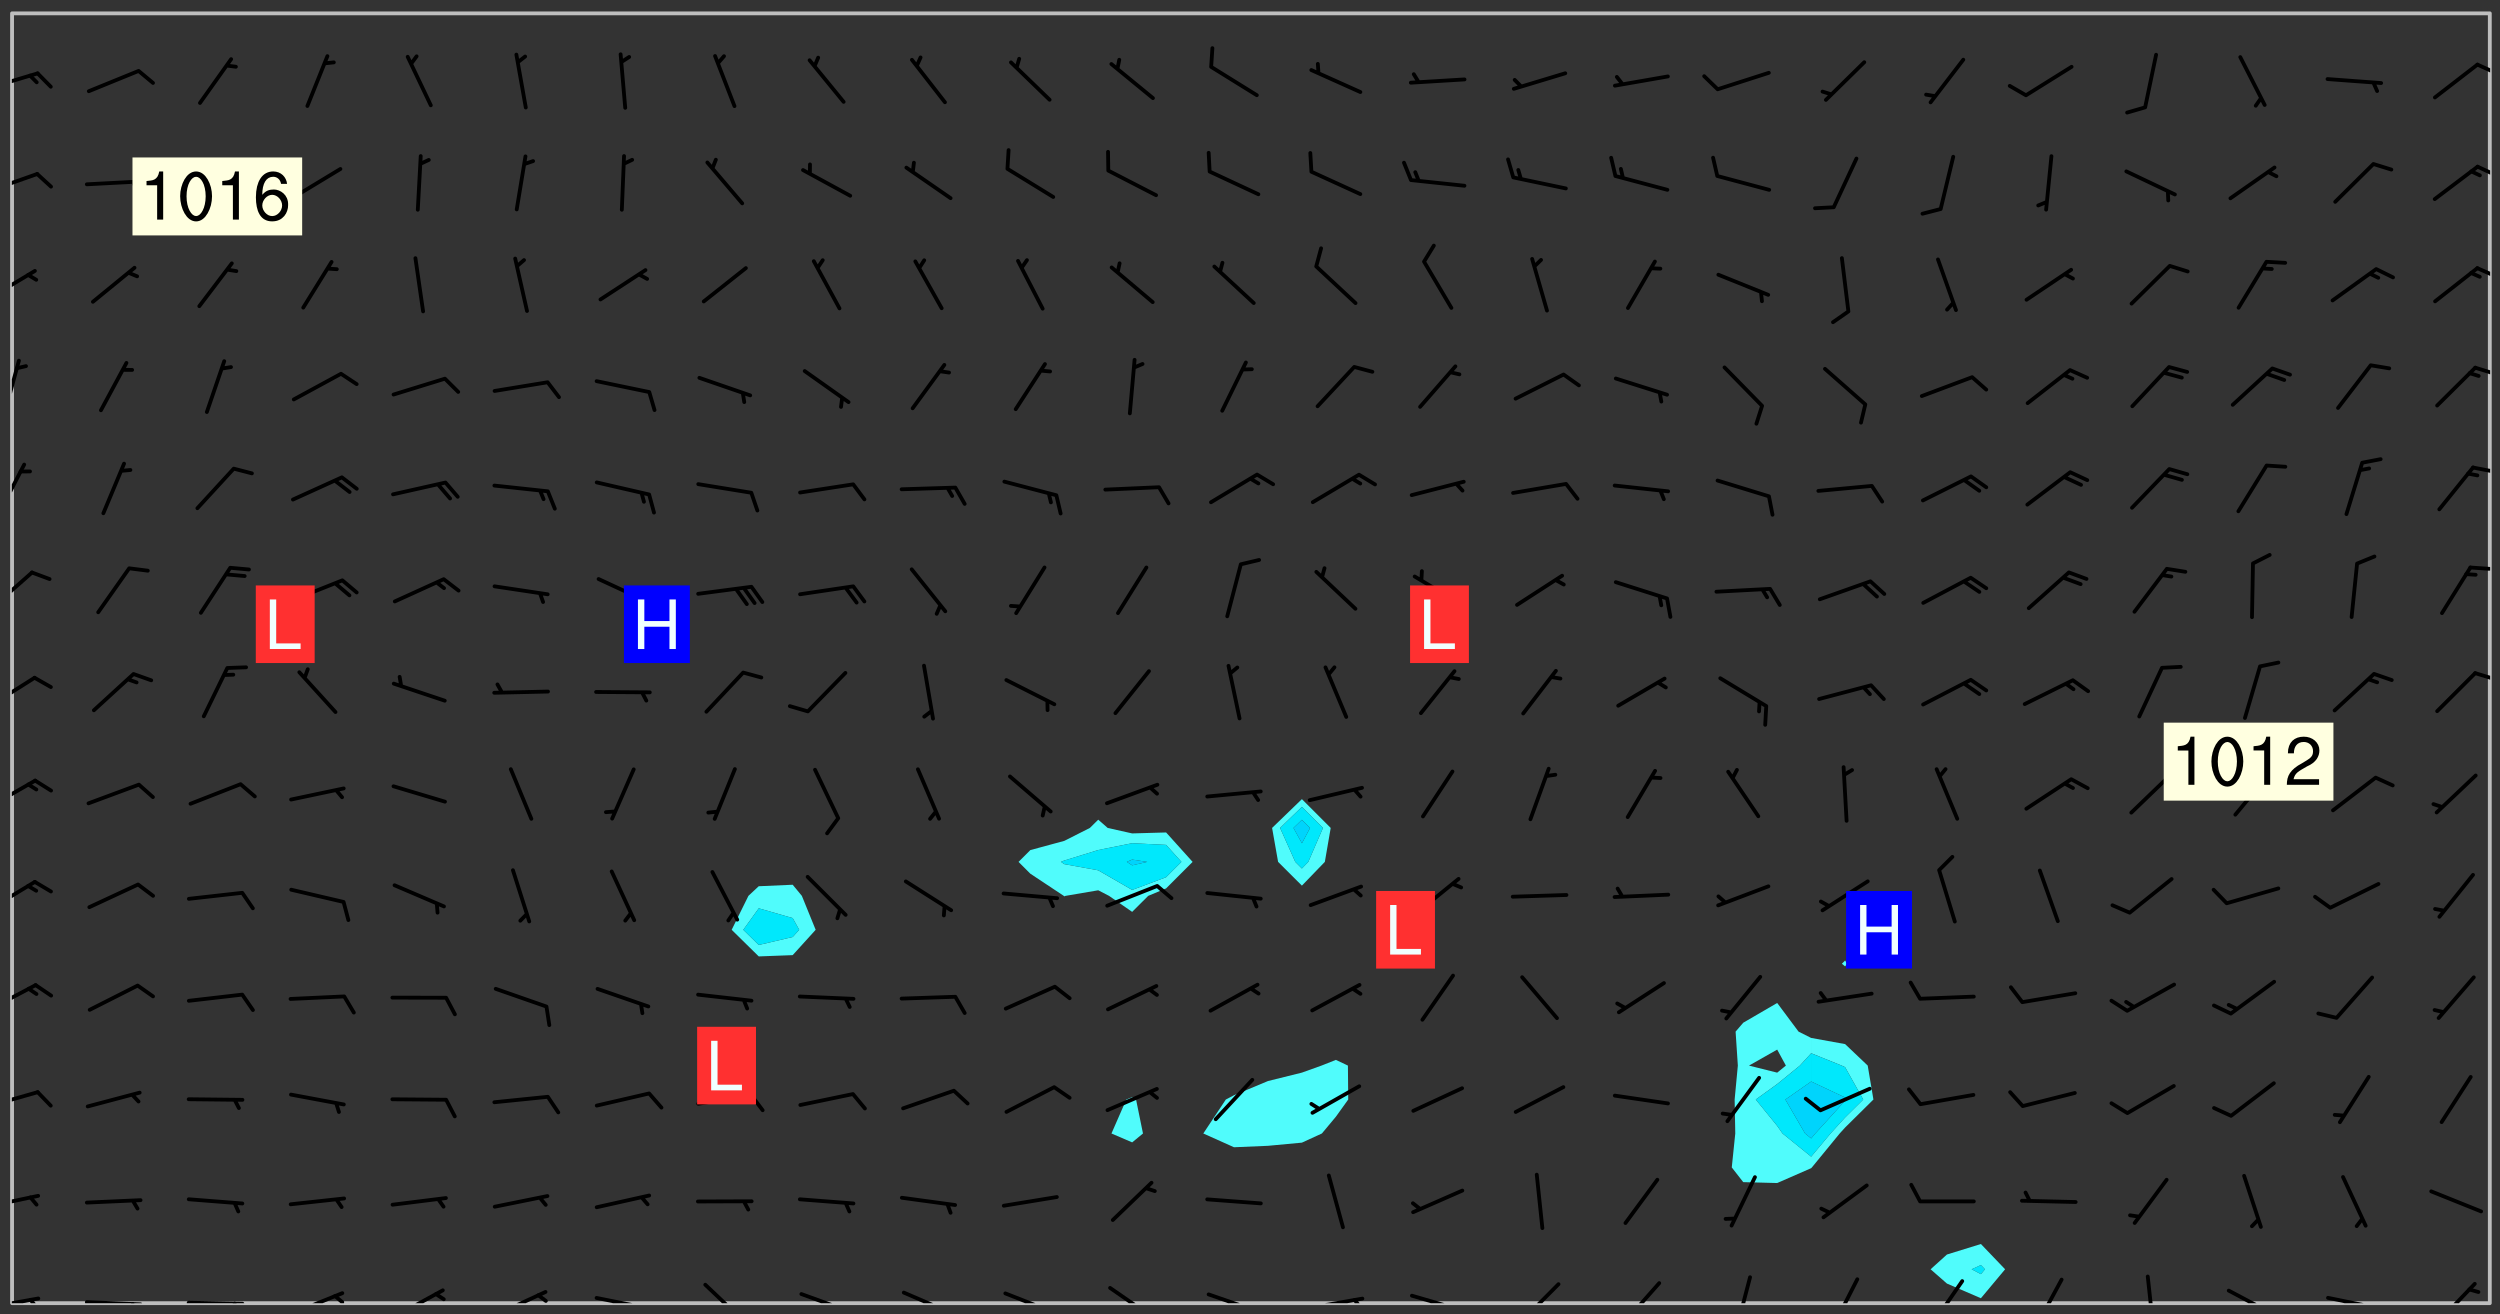 <svg xmlns="http://www.w3.org/2000/svg" role="img" xmlns:xlink="http://www.w3.org/1999/xlink" viewBox="142.45 309.95 326.84 171.84"><rect x="142.45" y="309.95" width="326.84" height="171.84" fill="#333333" stroke="none"/><defs><clipPath id="a"><path d="M144 311.672h1v168.656h-1zm0 0"/></clipPath><clipPath id="b"><path d="M144 311.672h324v168.656H144zm0 0"/></clipPath><clipPath id="c"><path d="M467 311.672h1v168.656h-1zm0 0"/></clipPath><clipPath id="d"><path d="M144 479h4v1.328h-4zm0 0"/></clipPath><clipPath id="e"><path d="M146 479h2v1.328h-2zm0 0"/></clipPath><clipPath id="f"><path d="M153 479h9v1.328h-9zm0 0"/></clipPath><clipPath id="g"><path d="M159 480h2v.328h-2zm0 0"/></clipPath><clipPath id="h"><path d="M166 480h9v.328h-9zm0 0"/></clipPath><clipPath id="i"><path d="M172 480h2v.328h-2zm0 0"/></clipPath><clipPath id="j"><path d="M180 478h8v2.328h-8zm0 0"/></clipPath><clipPath id="k"><path d="M186 479h2v1.328h-2zm0 0"/></clipPath><clipPath id="l"><path d="M193 478h8v2.328h-8zm0 0"/></clipPath><clipPath id="m"><path d="M199 478h2v2.328h-2zm0 0"/></clipPath><clipPath id="n"><path d="M207 478h8v2.328h-8zm0 0"/></clipPath><clipPath id="o"><path d="M212 479h3v1.328h-3zm0 0"/></clipPath><clipPath id="p"><path d="M220 479h8v1.328h-8zm0 0"/></clipPath><clipPath id="q"><path d="M226 480h1v.328h-1zm0 0"/></clipPath><clipPath id="r"><path d="M234 477h7v3.328h-7zm0 0"/></clipPath><clipPath id="s"><path d="M246 478h9v2.328h-9zm0 0"/></clipPath><clipPath id="t"><path d="M260 478h8v2.328h-8zm0 0"/></clipPath><clipPath id="u"><path d="M273 478h8v2.328h-8zm0 0"/></clipPath><clipPath id="v"><path d="M279 480h1v.328h-1zm0 0"/></clipPath><clipPath id="w"><path d="M287 478h7v2.328h-7zm0 0"/></clipPath><clipPath id="x"><path d="M300 478h8v2.328h-8zm0 0"/></clipPath><clipPath id="y"><path d="M305 480h2v.328h-2zm0 0"/></clipPath><clipPath id="z"><path d="M313 479h8v1.328h-8zm0 0"/></clipPath><clipPath id="A"><path d="M319 479h2v1.328h-2zm0 0"/></clipPath><clipPath id="B"><path d="M326 479h9v1.328h-9zm0 0"/></clipPath><clipPath id="C"><path d="M332 480h2v.328h-2zm0 0"/></clipPath><clipPath id="D"><path d="M341 477h6v3.328h-6zm0 0"/></clipPath><clipPath id="E"><path d="M354 477h6v3.328h-6zm0 0"/></clipPath><clipPath id="F"><path d="M369 476h3v4.328h-3zm0 0"/></clipPath><clipPath id="G"><path d="M381 476h5v4.328h-5zm0 0"/></clipPath><clipPath id="H"><path d="M394 477h6v3.328h-6zm0 0"/></clipPath><clipPath id="I"><path d="M408 476h5v4.328h-5zm0 0"/></clipPath><clipPath id="J"><path d="M422 476h3v4.328h-3zm0 0"/></clipPath><clipPath id="K"><path d="M433 478h8v2.328h-8zm0 0"/></clipPath><clipPath id="L"><path d="M446 479h8v1.328h-8zm0 0"/></clipPath><clipPath id="M"><path d="M452 480h2v.328h-2zm0 0"/></clipPath><clipPath id="N"><path d="M460 477h7v3.328h-7zm0 0"/></clipPath><clipPath id="O"><path d="M144 466h4v2h-4zm0 0"/></clipPath><clipPath id="P"><path d="M144 452h4v3h-4zm0 0"/></clipPath><clipPath id="Q"><path d="M144 438h4v5h-4zm0 0"/></clipPath><clipPath id="R"><path d="M144 424h4v6h-4zm0 0"/></clipPath><clipPath id="S"><path d="M144 411h4v5h-4zm0 0"/></clipPath><clipPath id="T"><path d="M144 398h4v5h-4zm0 0"/></clipPath><clipPath id="U"><path d="M465 397h3v2h-3zm0 0"/></clipPath><clipPath id="V"><path d="M144 384h3v6h-3zm0 0"/></clipPath><clipPath id="W"><path d="M465 383h3v2h-3zm0 0"/></clipPath><clipPath id="X"><path d="M144 370h2v8h-2zm0 0"/></clipPath><clipPath id="Y"><path d="M465 370h3v2h-3zm0 0"/></clipPath><clipPath id="Z"><path d="M144 356h2v9h-2zm0 0"/></clipPath><clipPath id="aa"><path d="M465 357h3v2h-3zm0 0"/></clipPath><clipPath id="ab"><path d="M144 345h4v5h-4zm0 0"/></clipPath><clipPath id="ac"><path d="M466 344h2v3h-2zm0 0"/></clipPath><clipPath id="ad"><path d="M144 332h4v4h-4zm0 0"/></clipPath><clipPath id="ae"><path d="M466 331h2v3h-2zm0 0"/></clipPath><clipPath id="af"><path d="M144 319h4v3h-4zm0 0"/></clipPath><clipPath id="ag"><path d="M466 318h2v2h-2zm0 0"/></clipPath><g id="ah" clip-path="url(#clip1)"><path fill="#fff" fill-opacity="0" fill-rule="evenodd" d="M0 0h1000v1000H0zm0 0"/><path fill="#d3d3d3" fill-opacity="0" fill-rule="evenodd" d="M162.152 355.867l-.234.293.059.234.117.172.176.234.293.348.113.059.117-.172.059-.234.176-.176.465-.176h.699l.234.293.289.816.059.176.176.23.352.234.699.699.172.176.234.348.234.41.289.582.41.465.23.234.234.176.117.23.176.293.172 1.164v.234l.059.289.059.117.117.117.348.41.117.172.176.176.176.234.117.172.172.352.059.234.234.406.234-.059-.176.176-.059.93h-.582l-.234-.113-.348.113-.117.117-.059.293-.059.176-.117.172-.465.293-.059.234-.059.113v.645l.059.172v.41l.059.059v.406l.059.406.117.176.059.059.23.641-.059.293v.699l-.059.582v.234l-.059.23-.055.352v1.922l.055.117h.426l-.367.117-.023.352.891 1.168 1.742.539 1.34.359v.539l.09.809.535.715 1.52.27.891-.086.09 1.164.535.18 1.16-.18 2.055-.984 1.16-.363 1.879-.176 1.695-.18-.18.719-1.516.086-1.25.09-.805.27-1.074.809.27.719.535.898-.18.625-.266.809.266 1.078.625.898.805.18 1.25-.18-.266.723.098.504.055.293v.172l.059.293v.406l.176.117.352.117h.406l.293-.176.113-.117.059-.117.117-.23.059-.176.352-.465.23-.176.176-.059.176.059.059.176.117.988.055.469.059.172.117.234.176.059.816.059h.289l.117.234.059.406.059.352v1.105l.117.293.117.348.289.699.176.352.582.754.352.176.172.059.469.234.641.465.348.234.293.176.293.055.23.062.816.348.293.176.113.172.352.352.117.176.523.641v.289l.059.352v.348l.059.352.059.289.117.059.172.059h.176l.582.234.176.117.176.289.176.234.113.234.293.23.117.117v.41l.059.055.289.234.234.117.059.117.117.172.059.117.23.234.059.176.234.059.117.059-.117.113-.059.117v.117l-.117.293-.117.289v.582l.176.117.117.059.059.117.117.117.113.059.176.348.059.352.059.406v.176l-.059.176-.117.699v.172l.117.176.293.293h.406l.176.117.117.172.117.293v.234h-.527l-.23-.234h-.234l-.176.059-.059.699.059.348.117.176.176.41.117.23.289.469.176.055h.523l.234.059.758.641.059.293v.234l.059.059.23.348v.352l-.117.172v.293l.293.289.293.176.172.059.293.176.293.117.582.406.289.234.293.176.219.16.016.012.23.176.641.523.176.234.117.176.176.176.113.172v.641l.117.176.469.117.582.117.234.059.23.113.293.117.113.059.586.352.289.172.176.062.176.055.176.059.699.352.289.176.234.055.289.176.234.117.641.406.293.117.172.059.234.059.41.059.23.059.234.117.059.172-.41.176.469.059.059.293.113.234.176.055.234.059.176.059.406.117.641.234.117.172.059.234v.176l-.059.117-.059.406.234.234.117.059.348.117.641.23.176.117.289.117.176.176.234.465.582 1.105.176.176.348.176.176.117.352.117 1.047.523.234.059.465.113.293.059.465.176.758.582.234.234.348.465.176.176.289.234.816.699.293.176.289.289.293.176.293.289.695.641.176.176.293.234.289.234.469.289.641.582.348.234.234.293.348.348.352.465.934.992.348.406.117.176.234.059.113.117.645.176.23.113.234.059.293.176.23.117.934.699.406.406.234.176.406.176.234.117.816.348.348.234.234.117.293.289.23.117.758.352.352.172.23.059.293.117.234.059.871.176h.816l.469.23.172.059.875.699.465.117.293.059.176.059.23.059.469.059.348.059.352.059.406.059h.293l.172.059v.23l.176.176h.293l.348.059.352.059.699.117h.641l.465-.234.293-.176.172-.117.41-.172.289-.176.934-.465.469-.293.523-.293.465-.172.465-.176 1.051-.465.289-.117.41-.117.289-.117.527-.176 1.516-.699.582-.348.289-.059.293-.059.348-.117.875-.23.352-.117h.113l.234-.059.875-.234.234-.059h.812l.352-.059.816-.117.172-.059.352-.055.293-.059.23-.059.816-.176.176-.059h.348l.234-.059.465-.117.758-.172.234-.059h.348l.41-.117.289-.059 1.285-.059h.289l.41-.059.23-.059h.176l.875-.117h.406l.41-.117h.348l.352-.113.871-.059h1.75l1.047.289.41.117.289.117.352.117.289.117 1.051.172.289.059h.293l.293.059.172.059.41.059.172.059.117.059h.117l.117.059.352.059h.113l.41.066 1.922.395 1.926.395 1.52.449 1.695.719 2.145.805 1.605-.719 1.43-.805 1.16-1.078 1.25-.449 3.035-.719 1.875-.359 2.145-1.348 2.234-1.254 2.5-1.258 1.695-.449 1.785-.18 1.16-.27.625.539 1.34-.27.715-.988.984-1.344.445-.18.805-.359 1.875-.539 1.785-.449 1.25-.27 1.16-.09 1.699-.09 1.961-.27 1.25-.09h.539l.625-.09h.891l2.145-.18 2.41-.18 2.59-.09 1.695.18 1.609.09 1.43.359 1.16.719 1.875.988 1.16 1.527.266.715.629.09.355.898.535.539.535 1.527 1.074.359h.535l-.805.535.09 1.707.715 2.695.891.805.895.988.715 1.258 1.785.539 1.52-.18.355 1.344 1.609-.805.98-.539.27.27.316-.215.219-.145.801.449.449-.359h.355l.535-.27.539-.719.535-.27.625-.988 1.16.449.84.371 1.395.617 1.695-.18h1.605l1.785.09.18-1.707.535-1.344.805.27.492.848.402.406-.09.539v.359l.715.449.711-.27h1.43l.359.988.445 1.258.715 1.344 1.25.629 1.695.629.715-.18.18-.539.98-.09.449.359.086 1.258-.266.629-.535.18v.539l.715.984.266.539.984.988.801 1.078-.266.359-.09.898-.625 2.332-.355 2.066-.09 1.793-.18.719-.09.539v1.438l-.98 1.883-.359 1.707-.535.898-.805 1.168-.266.539 2.055 1.254.086.359-.355.539-.09-.18v.809l.09 1.438-.445.715-1.074.094-.266.715.535.898.805.719 1.16.809 1.34.27.445.359-.355.449-1.789-.09-1.25-.449-.715-.719-.625-.09-.176 3.59-.188 1.309h89.359V311.703h-55.27v49.082l.762.125 3.289.543 2.023 2.836v2.754l2.352.332 2.348.332h4.051l-1.379 4.16-2.023.707-2.023.703-.543.344-2.594 1.617-.188.117-2.023-2.078-.73-2.742-2.672-2.078-1.375-3.5-.066-.082-1.957-2.672 2.75-1.418v-49.082H294.422v91.414l.117.031.133.012.074.074.105.047.09.059.086.059.09.059.297.297.059.09.031.117.027.117.016.137-.031.117-.059.09-.059.086-.043.105-.047.102-.027.121v.145l.176.27.148.148.074.086.074.074.043.105.062.09.059.086.043.105.059.09.047.102.043.105.059.086.117.18.074.074.062.086.059.09.043.105.059.09.059.086.062.09.059.09.043.102.117.18.074.074.059.086.074.074.09.059.105.047h.148l.133-.016.133.016.102-.047.074-.074.047-.102-.016-.133v-.148l-.047-.105-.027-.117-.047-.102-.027-.121-.043-.102-.062-.09-.043-.102-.043-.105-.031-.117-.016-.133-.012-.137.086-.059.059-.086.121-.031.043.105.016.133v.117l.059.102.059.09.09.059.148.148.059.09.043.105-.012.102.086.059.105.047.086.059.09.059.074.074-.117.027-.105.047-.086.059-.074.074-.059.09-.062.086-.027.121-.047.102-.043.105-.031.117-.012.133-.016.133v.148l.027.117.047.105.043.102.059.09.074.074.09.059.074.074.09.059.059.09.043.105.047.102.117.031.133.016h.148l.117-.031.105.043.043.105.047.102.027.121L299.5 410l.027.117.031.121.027.117.105.043.102.047.133-.016.148.148.062.086.074.074.07.074.09.062.105.043.102.043.117.031.137.016.117-.031.074-.074.027-.117-.012-.133-.031-.121-.027-.117.043-.105h.117l.09.062.117.027h.148l.133.016h.148l.133.016.133-.016h.148l.133-.016.133-.012.137.012.117-.027.133-.016.191-.059-.059.176-.016.133-.027.121-.016.133-.059.086-.133.016-.105.047-.105.043-.117.031-.117.027-.266.031h-.148l-.133.016-.074.074.059.086.148.148.117.18.074.07.09.062.09.059.086.059.09.059.102.043.105.062.105.043.086.059.105.047.102.043.18.117.059.09-.043.102-.047.105.016.133.223.223.059.09.043.102.031.121.043.102.016.133.031.117.012.137.031.117.148.148.102.043.105.043.117.031.133.016.137.016h.117l.117-.031.09-.059.043-.105.047-.102.043-.105.031-.117.012-.133v-.148l-.012-.133-.016-.133-.031-.117-.043-.105-.047-.105-.043-.102-.043-.105-.016-.133.016-.133.027-.117.031-.117.027-.121.047-.102.09-.059.086-.062.074-.074.09-.059.223-.223.059-.086.074-.074.117-.18.059-.086v-.148l-.074-.074-.102-.047-.105-.043-.102-.043-.059-.09-.047-.105-.027-.117.09-.059.117-.031.102-.043.18-.117.148-.148.012-.133-.012-.105-.09-.059-.133.016h-.148l-.133.016-.133-.016-.121-.031-.086-.059-.074-.074-.059-.09-.062-.086-.117-.18-.059-.086.031-.121.086-.059.121-.031.059-.086v-.121l-.031-.117-.059-.09-.059-.086-.047-.105-.027-.117-.016-.133.059-.09.074-.074.09-.059.117-.18.074-.074.059-.086.148-.148.121-.031.133-.016.133.016.074.074.043.105.016.133-.031.117-.117.031-.133.012-.148.148-.043.105-.047.102-.027.121-.031.117v.148l.031.117.043.105.059.09.074.07.074.074.117.031.121.027.117-.027.133-.016h.117l.09.059.074.074.047.105.059.086.102.047.133.016.105.043.086.059-.012.105-.074.074-.18.117-.059.09-.09.059-.07.074-.074.074-.062.09-.027.117-.016.133.016.133-.016.133v.148l.016.133.027.117.031.121.074.074.09.059.086.059.09.059.117.031v.086l-.102.047-.09.059-.266.031-.117.027h-.148l-.105.043-.102.047-.059.09-.062.234-.012.133-.031.121-.016.133v.293l-.012.133.012.137.016.133.133.016.133.012.121.031.086.059.074.074.047.105.043.102.016.133v.445l-.016.133v.445l.031.266.027.117.016.133.031.117.086.211.031.266v.148l-.031.117-.027.117-.031.121-.027.117-.031.117-.031.121-.012.133-.016.133.09.059.117-.031.102.016.047.105-.031.266v.441l-.043.105-.047.105-.043.102-.043.105-.059.086-.031.121-.043.117-.031.117-.016.133.016.133.059.09.105.047.086.059.059.086-.012.137-.031.117-.043.102v.445l-.016.133v.148l-.031.117-.043.105-.027.117-.047.105-.043.102-.031.121-.027.117-.031.133-.031.117-.027.117-.043.105-.031.117-.031.121-.012.133-.016.133v.297l.027.117v.148l.047.398.027.117.059.09.121.031h.148l.133-.016.059.09v.117l-.059.09-.09.059-.102.043-.105.047-.09.059-.086.059-.137.016-.117-.031-.133-.016-.102.047-.062.086-.012.137-.016.133-.031.117-.027.117-.016.133-.031.121v.297l.016.133.031.117v.148l.012.133v.148l-.027.117-.047.102-.027.121-.031.117-.059.09-.074.074-.102.043-.105.047-.117.027-.121.031-.102-.047.059-.086.105-.047.027-.117.031-.117.027-.121.031-.117v-.148l.016-.133-.031-.117-.043-.105-.105.016-.074.074-.102.043-.09.062-.074.074-.043.102-.016.133-.031.117L304.25 426l-.031.117-.027.117-.031.121-.027.117-.031.117-.043.105-.09.059h-.09l-.117-.031-.031-.086.016-.137-.031-.117v-.148l-.012-.133v-.148l-.062-.234-.027-.121-.043-.102-.047-.105-.059-.086-.059-.09-.043-.105-.062-.086-.148-.148-.07-.074-.105-.047-.105-.043-.102-.043-.297-.297-.09-.074-.086-.059-.105-.043-.09-.062-.086-.059-.105-.043-.09-.059-.086-.062-.074-.07-.105-.047-.086-.059-.105-.043-.09-.062-.102-.043-.105-.043-.086-.059-.105-.047-.105-.043-.102-.047-.09-.059-.102-.043-.105-.043-.09-.062-.117-.027-.133-.016-.133.016H299.75l-.133.016-.117-.031-.09-.059-.074-.074-.09-.059-.102-.047h-.148l-.121-.027-.102-.043-.074-.074-.117-.18-.09-.059-.102-.043-.09-.062-.105-.043-.09-.059-.086-.059-.105-.047-.059-.086-.059-.09-.043-.105-.047-.102-.074-.074-.086-.059-.074-.074-.09-.059-.223-.223-.043-.105-.031-.266.105-.043h.145l.105.043.074.074.09.059.086.059.105.047.09.059.148.148.07.074.148.148.062.086.074.074.086.059.074.074.09.062.09.059.086.059.27.176.102.047.105.043.102.043.047-.074.059-.086.074-.074.07-.074.105.043.074.074.059.09.043.102.047.105.043.105.121.027.117-.027.074-.09.043-.105.059-.09.074-.074.105-.043.117-.027.133.012.09.059.148.148.059.09.043.105.047.102.043.105.043.102.105.047.105.043.133.016.086-.059.059-.09.074-.074.105-.043.117.027.105.047.102.043.105.043.102.047.18.117v.117l-.016.133.016.133.016.137.059.086.102.047.121.027.117.031h.148l.117-.031.059-.09.18-.117.059-.09.074-.074.059-.086.117-.18.18-.117.117.031.09.059.043.074-.016.133v.117l.09.059h.148l.133-.016.133-.012.266-.031.105-.043.117-.031.121-.027.074-.074.07-.074.062-.09-.016-.105-.047-.102-.102-.043-.105-.016-.117.027-.266.031h-.148l-.074-.074-.09-.059-.117-.031-.117-.027-.133-.016h-.148l-.133.016h-.297l-.105-.047-.148-.148-.043-.102-.059-.09.223-.223.086-.059.105-.043.117-.031.133-.016.133.016.137.016.102.043.133-.012.09-.062.102-.043.062-.09-.047-.102-.09-.059-.117-.031-.102-.043-.059-.09-.062-.09v-.117l.016-.133.105-.047.074-.07v-.121l-.09-.059-.031-.117.09-.059.074-.074.043-.105.059-.09.047-.102.016-.133v-.148l-.047-.105-.043-.102-.09-.059-.133-.016-.102-.043-.137-.016-.117-.031h-.445l-.133-.016-.133-.012-.133-.016-.117-.031h-.148l-.133-.016-.133-.012-.266-.031-.121-.043-.086-.059-.074-.074v-.148l.012-.133.105-.047.102-.043.133-.016h.152l.133-.016h.293l.121.031.102.043.09.059.234.062.121-.047.09-.059.102-.043.133-.016.105.043.102.047.133.012.121-.027h.145l.121-.031.117-.027.105-.047.074-.074.086-.059.148-.148.059-.086.047-.105.027-.117.016-.105-.102-.043-.09-.059-.117-.031-.105-.043-.09-.062-.074-.086-.074-.074-.102-.043-.105-.047-.102-.043-.059-.09-.047-.102-.086-.211-.062-.086-.059-.09-.074-.074-.086-.059h-.27l-.117.031-.09.059-.102.043-.133.016-.105-.016-.027-.117-.062-.09-.117-.031-.102-.043-.148-.148-.031-.117-.016-.105.074-.074.18-.117.117-.027.117-.031.137.016.102.043.105.043.102.047.105.043.117.031.133.016.117.027.133.016.105-.016.09-.059-.074-.074-.105-.043-.074-.074-.074-.09-.148-.148-.086-.059-.09-.059-.074-.074-.09-.059-.102-.047-.121-.027-.102-.047-.105-.043-.117-.031-.102-.043-.121-.031h-.148l-.117.031-.105.043-.086.062-.18.117-.086.059-.09.059-.105.047-.086.059-.105.043-.102.043-.105.047-.074.074-.059.09-.059.086-.047.105-.059.086-.074.074-.133-.012-.117-.031h-.117l-.074.074-.09.059-.074.074-.09.059-.086.059-.105.047-.102.043-.137.016-.102-.043-.148-.148-.105-.047h-.086l-.105.047-.102.043-.121.031-.117-.031-.074-.074v-.117l.031-.121.074-.07.059-.09.074-.074.117-.031.105-.043h.293l.133-.016.137-.016.102-.043.09-.059.102-.047.09-.059.133-.012.09.059.133.012.09-.059.086-.059.105-.043.09-.059.086-.062.09-.059.148-.148.059-.086.059-.09.105-.043.133-.016.117.027.121.031.059-.059.059-.09.031-.266.027-.117.105.012.133.016.102-.043.09-.059.059-.09.074-.074.059-.09.047-.102.012-.133-.012-.133-.047-.105-.148-.148-.059-.09-.059-.086-.043-.105v-.445l.016-.133v-.148l.012-.133-.059-.059-.09.059-.102-.043-.18-.117-.086-.059-.062-.09-.059-.09-.074-.074-.086-.059-.121.031-.102.012-.105.047-.086.059-.105.043-.148.148-.09.059-.086.059-.09.062-.105.043-.133.016v-.121l.105-.043.117-.031.074-.07.043-.105v-.148l-.027-.117-.148-.148-.133-.016h-.148l-.117.031-.105.043-.102.043-.09.062-.117.027-.074-.074.012-.133-.043-.102-.043-.105-.09-.059-.117.027-.121.031-.117.031-.102.043-.121.031-.102.043-.105.043-.09.059-.102.016v-.117l.016-.133-.059-.09-.074.043-.148.148-.059.09-.074.074-.047.105-.043.102-.074.074-.059.09-.074.074-.059.086-.074.074-.09.062-.074.07-.074.074-.102.016-.133.016-.105-.043v-.121l.148-.148.043-.102.059-.09.047-.102.043-.105.059-.09.031-.117.043-.102.031-.121.027-.117.047-.105.043-.102.043-.105.074-.07.09-.062.09-.059.102-.043h.297l.266-.031.105-.043-.074-.074-.117-.031-.105-.043-.09-.059-.102-.047-.09-.059-.102-.043-.105-.043-.09-.062-.086-.059-.105-.043-.102-.043-.121-.031-.117-.031-.102-.043L297.5 410.25l-.102-.043-.09-.059-.043-.105-.016-.133.102-.043.133-.016.137.016.133-.016.102-.043.059-.09.016-.105-.09-.059-.074-.074-.102-.043-.09-.059-.148-.148-.043-.105-.016-.133v-.293l-.059-.09-.09-.059-.074-.074-.043-.105-.031-.117-.059-.09-.074-.074-.117-.027-.074-.074-.09-.059-.09-.062-.086-.059-.074-.074-.059-.086-.047-.105-.086-.059-.148-.148-.195-.059-.133.016-.102.043-.074.074-.047.102-.043.105-.059.09-.059.086-.297.297-.09.059h-.086l-.062-.086-.043-.105.031-.117.059-.09.027-.117-.012-.133-.09-.062-.105.047-.117.027-.117.031-.27.176-.102.047-.117.027-.105.047-.09.059-.102.043-.059-.086-.047-.105.016-.133.047-.105.07-.074.074-.07.059-.09v-.148l-.043-.105h-.238l-.102.047-.031.117-.027.117-.031.121-.074.043-.133.016-.074-.047-.043-.102-.043-.105-.047-.102-.043-.105-.121.031-.102.043-.133.016-.117.031-.105.043-.09.059-.102.047-.121.027-.133.016-.102-.043-.059-.09-.047-.105-.043-.102-.043-.105v-.117l.059-.09.086-.059.18-.117.102-.047.105-.043.105-.059.102-.043.09-.062.102-.043.105-.059.102-.047.09-.059.105-.043.102-.043.09-.062.102-.043.137-.016.117.031.102.043.121.031.102.043.105.047.102.043.105.043.102.047.105.043.102.043.105.047.086.059.105.043.117.031.105.043.102.047.09.059.105.043.102.043.105.047.117.027.102.047.121.027h.148l.086-.059.016-.102.059-.09-.027-.117-.074-.074-.117-.18-.074-.074-.09-.074-.18-.117-.086-.059-.105-.043-.102-.047-.27-.176-.059-.09-.074-.074-.059-.09-.043-.102-.031-.117-.016-.137v-.562l-.012-.133-.016-.133-.031-.117-.016-.133-.012-.133-.031-.121-.223-.223-.059-.086-.016-.105.031-.117.133-.016v-91.414H172.992v1.453l-.059.234-.352 1.051-.172.523-.117.348-.176.41-.117.172-.234.293-.23.059h-.352l-.117.059-.23.406v.293l.117.176.23.23.117.234.641.758.293.465.176.234.23.352.234.348.641.816.176.465.172.41.117.695.176.469.117 1.398.059.465v.875l.117 1.047v4.781l-.059.465-.352 1.281-.176.523-.113.41-.352.93L172.934 336l-.234.582-.117.176-.172.348-.176.406-.352.816-.059.293-.113.293-.117.289-.059.176-.117.875-.059.406-.059.117-.059.176-.059.172-.23.527-.117.172v.234l-.117.234-.059.172-.176.586v.289l-.059.176v.293l-.059.113-.059.527v.172l-.055.234v2.621l-.176.816-.117.176-.176.234-.117.172-.113.234-.586.934-.23.289-.293.465-.176.234-.289.352-.352.699-.113.23-.176.41-.176.23-.406.527-.816.699-.293.172-.289.234-.176.117-.176.176-.523.406-.527.176-.172.176-.234.055-.641.176h-.758m12.211 31.023l-1.074.449.359.895 1.25-.715.445-.539-.98-.09"/><path fill="#d3d3d3" fill-opacity="0" fill-rule="evenodd" d="M201.508 416.598h-.895l.449.629.98.359.805-.09.445-.988-.176.09-.715-.355-.895.355m154.621 59.07l-.059-.523v-.293l.113-.293.059-.23.469-.469h.113l.117-.113.117-.059h.176l.234-.059h.348l.234.059.117.059.23.172.059.176.117.582v.293l-.117.176-.172.289-.176.176-.527.523-.23.234-.117.059h-.176l-.117-.059-.406-.293-.176-.117-.117-.059-.059-.113-.055-.117m6.641-10.957l-.059-.172v-1.109l.059-.172.176-.059.172-.059h.176l.234-.059.117.059.059.699-.059.172-.117.176-.117.059-.234.523-.113.059h-.234l-.059-.117m9.613-14.391l-.117-.176v-.699l.293-.875.117-.172.176-.352.113-.23.117-.293.352-.758.117-.23.172-.234h.176l.117-.059h.641l.117.059.234.234.172.113.352.293.117.117.113.176v.113l.117.059.117.117v.699l-.059.176v.23l-.059.176-.348 1.051-.117.23-.117.234-.117.059-.23.234-.641.289h-.875l-.41-.117-.641-.465"/><path fill="none" stroke="#bebebe" stroke-linecap="round" stroke-linejoin="round" stroke-miterlimit="10" stroke-width=".5" d="M467.957 311.695H144.027v168.625h323.93v-168.625"/><g clip-path="url(#a)"><path fill="#fff" fill-opacity="0" fill-rule="evenodd" d="M144 475.891v4.438h.004H144V311.672h.004H144v164.219"/></g><g clip-path="url(#b)"><path fill="#fff" fill-opacity="0" fill-rule="evenodd" d="M144.004 480.328V311.672h102.078v113.945l-4.438.195-1.348 1.258-2.191 4.438 3.539 3.48 4.438-.168 3.004-3.312-1.805-4.438-1.199-1.453V311.672h39.945v105.438l-1.094 1.082-3.344 1.691-4.438 1.203-1.543 1.543 1.543 1.543 4.371 2.898.066.066.156-.066 4.281-.73 1.414.73 3.023 2.094v24.227l-.766.309-1.941 4.438 2.707 1.164 1.414-1.164-.906-4.438-.508-.309v-24.227l2.098-2.094 2.34-.977 3.465-3.465-3.465-3.848-4.438.125-3.199-.715-1.238-1.082v-105.438h26.629v102.754l-3.898 3.766.785 4.438 3.113 3.105 3-3.105.766-4.438-3.766-3.766v-102.754h4.441v136.844l-1.883.746-2.559.918-4.438 1.102-4.438 1.852-1.07.566-2.945 4.438 4.016 1.801 4.438-.188 4.438-.414 2.613-1.199 1.828-2.191 1.613-2.246-.039-4.438-1.574-.746V311.672h57.695v129.402l-4.438 2.582-1 1.164.293 4.441-.418 4.438.082 4.438-.457 4.438 1.5 1.926 4.438.117 4.441-1.941.098-.102 3.637-4.438.703-.773 3.703-3.664-.746-4.438-2.957-2.809-4.438-.805-1.648-.828-2.793-3.746V311.672h8.879v123.852l-.422.422.422.348.254-.348-.254-.422V311.672h17.754v160.914l-4.441 1.375-2.137 1.93 2.137 1.867 4.441 1.918 3.164-3.785-3.164-3.305V311.672h66.57v168.656H144.004"/></g><path fill="#50fcfc" fill-rule="evenodd" d="M241.645 434.988l-3.539-3.48 2.191-4.438 1.348-1.258v2.887l-2.02 2.809 2.02 1.984 4.438-1.043.852-.941-.852-1.531-4.438-1.277v-2.887l4.438-.195 1.199 1.453 1.805 4.438-3.004 3.312-4.438.168"/><path fill="#00e8fc" fill-rule="evenodd" d="M241.645 433.492l-2.02-1.984 2.02-2.809 4.438 1.277.852 1.531-.852.941-4.438 1.043"/><path fill="#50fcfc" fill-rule="evenodd" d="M277.152 424.172l-1.543-1.543 1.543-1.543 4.438-1.203 3.344-1.691 1.094-1.082 1.238 1.082 3.199.715v1.281l-4.438.891-4.438 1.371-.434.18.434.293 4.438.809 4.438 2.562 4.438-1.66 2.004-2.004-2.004-2.223-4.438-.219v-1.281l4.438-.125 3.465 3.848-3.465 3.465-2.34.977-2.098 2.094-3.023-2.094-1.414-.73-4.281.73-.156.066-.066-.066-4.371-2.898"/><path fill="#00e8fc" fill-rule="evenodd" d="M281.59 422.922l-.434-.293.434-.18 4.438-1.371 4.438-.891v2.141l-.703.301.703.453 1.969-.453-1.969-.301v-2.141l4.438.219 2.004 2.223-2.004 2.004-4.438 1.66-4.438-2.562-4.438-.809"/><path fill="#50fcfc" fill-rule="evenodd" d="M290.465 459.301l-2.707-1.164 1.941-4.438.766-.309.508.309.906 4.438-1.414 1.164"/><path fill="#00d4fc" fill-rule="evenodd" d="M290.465 423.082l-.703-.453.703-.301 1.969.301-1.969.453"/><path fill="#50fcfc" fill-rule="evenodd" d="M303.781 459.938l-4.016-1.801 2.945-4.438 1.07-.566 4.438-1.852 4.438-1.102 2.559-.918 1.883-.746 1.574.746.039 4.438-1.613 2.246-1.828 2.191-2.613 1.199-4.438.414-4.438.188m5.762-37.309l-.785-4.438 3.898-3.766v1.012l-2.852 2.754 1.984 4.438.867.867.836-.867 1.918-4.438-2.754-2.754v-1.012l3.766 3.766-.766 4.438-3 3.105-3.113-3.105"/><path fill="#00e8fc" fill-rule="evenodd" d="M311.789 422.629l-1.984-4.438 2.852-2.754v1.688l-1.102 1.066 1.102 2.004 1.066-2.004-1.066-1.066v-1.688l2.754 2.754-1.918 4.438-.836.867-.867-.867"/><path fill="#00d4fc" fill-rule="evenodd" d="M312.656 420.195l-1.102-2.004 1.102-1.066 1.066 1.066-1.066 2.004"/><path fill="#50fcfc" fill-rule="evenodd" d="M370.355 464.5l-1.5-1.926.457-4.438-.082-4.438.418-4.438-.293-4.441 1-1.164 4.438-2.582v6.098l-3.688 2.09 3.688.922 1.137-.922-1.137-2.09v-6.098l2.793 3.746 1.648.828v2l-1.477 1.613-2.965 2.414-2.801 2.023 2.801 3.445.695.992 3.746 3.031 2.535-3.031 1.902-2.09 2.371-2.348-2.371-4.227-.445-.211-3.992-1.613v-2l4.438.805 2.957 2.809.746 4.438-3.703 3.664-.703.773-3.637 4.438-.098.102-4.441 1.941-4.438-.117"/><path fill="#fff" fill-opacity="0" fill-rule="evenodd" d="M374.793 447.172l-3.688 2.09 3.688.922 1.137-.922-1.137-2.09"/><path fill="#00e8fc" fill-rule="evenodd" d="M374.793 457.145l-2.801-3.445 2.801-2.023 2.965-2.414 1.477-1.613v3.695l-3.375 2.355 2.578 4.438.797.645.539-.645 3.898-4.289.152-.148-.152-.27-4.438-2.086v-3.695l3.992 1.613.445.211 2.371 4.227-2.371 2.348-1.902 2.09-2.535 3.031-3.746-3.031-.695-.992"/><path fill="#00d4fc" fill-rule="evenodd" d="M378.438 458.137l-2.578-4.438 3.375-2.355 4.438 2.086.152.27-.152.148-3.898 4.289-.539.645-.797-.645"/><path fill="#50fcfc" fill-rule="evenodd" d="M383.672 436.293l-.422-.348.422-.422.254.422-.254.348m13.312 41.465l-2.137-1.867 2.137-1.93 4.441-1.375v2.75l-1.211.555 1.211.637.531-.637-.531-.555v-2.75l3.164 3.305-3.164 3.785-4.441-1.918"/><path fill="#00e8fc" fill-rule="evenodd" d="M401.426 476.527l-1.211-.637 1.211-.555.531.555-.531.637"/><g clip-path="url(#c)"><path fill="#fff" fill-opacity="0" fill-rule="evenodd" d="M467.996 480.328H468V311.672h-.004H468v168.656h-.004"/></g><g clip-path="url(#d)"><path fill="none" stroke="#000" stroke-linecap="round" stroke-linejoin="round" stroke-miterlimit="10" stroke-width=".5" d="M147.457 479.707l-6.914 1.242"/></g><g clip-path="url(#e)"><path fill="none" stroke="#000" stroke-linecap="round" stroke-linejoin="round" stroke-miterlimit="10" stroke-width=".5" d="M146.453 479.887l.758.965"/></g><g clip-path="url(#f)"><path fill="none" stroke="#000" stroke-linecap="round" stroke-linejoin="round" stroke-miterlimit="10" stroke-width=".5" d="M160.824 480.473l-7.02-.289"/></g><g clip-path="url(#g)"><path fill="none" stroke="#000" stroke-linecap="round" stroke-linejoin="round" stroke-miterlimit="10" stroke-width=".5" d="M159.805 480.434l.531 1.105"/></g><g clip-path="url(#h)"><path fill="none" stroke="#000" stroke-linecap="round" stroke-linejoin="round" stroke-miterlimit="10" stroke-width=".5" d="M174.145 480.395l-7.027-.133"/></g><g clip-path="url(#i)"><path fill="none" stroke="#000" stroke-linecap="round" stroke-linejoin="round" stroke-miterlimit="10" stroke-width=".5" d="M173.121 480.375l.555 1.094"/></g><g clip-path="url(#j)"><path fill="none" stroke="#000" stroke-linecap="round" stroke-linejoin="round" stroke-miterlimit="10" stroke-width=".5" d="M187.203 479.012l-6.516 2.633"/></g><g clip-path="url(#k)"><path fill="none" stroke="#000" stroke-linecap="round" stroke-linejoin="round" stroke-miterlimit="10" stroke-width=".5" d="M186.254 479.395l.941.789"/></g><g clip-path="url(#l)"><path fill="none" stroke="#000" stroke-linecap="round" stroke-linejoin="round" stroke-miterlimit="10" stroke-width=".5" d="M200.34 478.641l-6.16 3.375"/></g><g clip-path="url(#m)"><path fill="none" stroke="#000" stroke-linecap="round" stroke-linejoin="round" stroke-miterlimit="10" stroke-width=".5" d="M199.445 479.133l1.023.672"/></g><g clip-path="url(#n)"><path fill="none" stroke="#000" stroke-linecap="round" stroke-linejoin="round" stroke-miterlimit="10" stroke-width=".5" d="M213.766 478.855l-6.379 2.945"/></g><g clip-path="url(#o)"><path fill="none" stroke="#000" stroke-linecap="round" stroke-linejoin="round" stroke-miterlimit="10" stroke-width=".5" d="M212.836 479.285l.977.742"/></g><g clip-path="url(#p)"><path fill="none" stroke="#000" stroke-linecap="round" stroke-linejoin="round" stroke-miterlimit="10" stroke-width=".5" d="M227.336 481.02l-6.891-1.383"/></g><g clip-path="url(#q)"><path fill="none" stroke="#000" stroke-linecap="round" stroke-linejoin="round" stroke-miterlimit="10" stroke-width=".5" d="M226.332 480.82l.352 1.176"/></g><g clip-path="url(#r)"><path fill="none" stroke="#000" stroke-linecap="round" stroke-linejoin="round" stroke-miterlimit="10" stroke-width=".5" d="M239.754 482.746l-5.098-4.836"/></g><g clip-path="url(#s)"><path fill="none" stroke="#000" stroke-linecap="round" stroke-linejoin="round" stroke-miterlimit="10" stroke-width=".5" d="M253.824 481.527l-6.605-2.398"/></g><g clip-path="url(#t)"><path fill="none" stroke="#000" stroke-linecap="round" stroke-linejoin="round" stroke-miterlimit="10" stroke-width=".5" d="M267.062 481.723l-6.453-2.785"/></g><g clip-path="url(#u)"><path fill="none" stroke="#000" stroke-linecap="round" stroke-linejoin="round" stroke-miterlimit="10" stroke-width=".5" d="M280.422 481.617l-6.539-2.574"/></g><g clip-path="url(#v)"><path fill="none" stroke="#000" stroke-linecap="round" stroke-linejoin="round" stroke-miterlimit="10" stroke-width=".5" d="M279.469 481.242l.141 1.219"/></g><g clip-path="url(#w)"><path fill="none" stroke="#000" stroke-linecap="round" stroke-linejoin="round" stroke-miterlimit="10" stroke-width=".5" d="M293.355 482.328l-5.777-4"/></g><g clip-path="url(#x)"><path fill="none" stroke="#000" stroke-linecap="round" stroke-linejoin="round" stroke-miterlimit="10" stroke-width=".5" d="M307.102 481.48l-6.641-2.305"/></g><g clip-path="url(#y)"><path fill="none" stroke="#000" stroke-linecap="round" stroke-linejoin="round" stroke-miterlimit="10" stroke-width=".5" d="M306.133 481.145l.191 1.215"/></g><g clip-path="url(#z)"><path fill="none" stroke="#000" stroke-linecap="round" stroke-linejoin="round" stroke-miterlimit="10" stroke-width=".5" d="M320.559 479.727l-6.926 1.207"/></g><g clip-path="url(#A)"><path fill="none" stroke="#000" stroke-linecap="round" stroke-linejoin="round" stroke-miterlimit="10" stroke-width=".5" d="M319.551 479.902l.754.965"/></g><g clip-path="url(#B)"><path fill="none" stroke="#000" stroke-linecap="round" stroke-linejoin="round" stroke-miterlimit="10" stroke-width=".5" d="M333.785 481.312l-6.746-1.969"/></g><g clip-path="url(#C)"><path fill="none" stroke="#000" stroke-linecap="round" stroke-linejoin="round" stroke-miterlimit="10" stroke-width=".5" d="M332.801 481.027l.25 1.199"/></g><g clip-path="url(#D)"><path fill="none" stroke="#000" stroke-linecap="round" stroke-linejoin="round" stroke-miterlimit="10" stroke-width=".5" d="M341.25 482.82l4.953-4.984"/></g><g clip-path="url(#E)"><path fill="none" stroke="#000" stroke-linecap="round" stroke-linejoin="round" stroke-miterlimit="10" stroke-width=".5" d="M354.711 482.957l4.66-5.258"/></g><g clip-path="url(#F)"><path fill="none" stroke="#000" stroke-linecap="round" stroke-linejoin="round" stroke-miterlimit="10" stroke-width=".5" d="M369.469 483.727l1.777-6.797"/></g><g clip-path="url(#G)"><path fill="none" stroke="#000" stroke-linecap="round" stroke-linejoin="round" stroke-miterlimit="10" stroke-width=".5" d="M382.078 483.461l3.188-6.266"/></g><g clip-path="url(#H)"><path fill="none" stroke="#000" stroke-linecap="round" stroke-linejoin="round" stroke-miterlimit="10" stroke-width=".5" d="M398.984 477.438l-3.996 5.781"/></g><g clip-path="url(#I)"><path fill="none" stroke="#000" stroke-linecap="round" stroke-linejoin="round" stroke-miterlimit="10" stroke-width=".5" d="M408.625 483.418l3.352-6.176"/></g><g clip-path="url(#J)"><path fill="none" stroke="#000" stroke-linecap="round" stroke-linejoin="round" stroke-miterlimit="10" stroke-width=".5" d="M423.996 483.82l-.758-6.984"/></g><g clip-path="url(#K)"><path fill="none" stroke="#000" stroke-linecap="round" stroke-linejoin="round" stroke-miterlimit="10" stroke-width=".5" d="M440.035 481.977l-6.207-3.297"/></g><g clip-path="url(#L)"><path fill="none" stroke="#000" stroke-linecap="round" stroke-linejoin="round" stroke-miterlimit="10" stroke-width=".5" d="M453.688 481.035l-6.883-1.41"/></g><g clip-path="url(#M)"><path fill="none" stroke="#000" stroke-linecap="round" stroke-linejoin="round" stroke-miterlimit="10" stroke-width=".5" d="M452.688 480.828l.348 1.18"/></g><g clip-path="url(#N)"><path fill="none" stroke="#000" stroke-linecap="round" stroke-linejoin="round" stroke-miterlimit="10" stroke-width=".5" d="M465.992 477.793l-4.859 5.074"/></g><path fill="none" stroke="#000" stroke-linecap="round" stroke-linejoin="round" stroke-miterlimit="10" stroke-width=".5" d="M465.285 478.531l1.18.332"/><g clip-path="url(#O)"><path fill="none" stroke="#000" stroke-linecap="round" stroke-linejoin="round" stroke-miterlimit="10" stroke-width=".5" d="M147.438 466.289l-6.875 1.449"/></g><path fill="none" stroke="#000" stroke-linecap="round" stroke-linejoin="round" stroke-miterlimit="10" stroke-width=".5" d="M146.438 466.5l.789.941m13.598-.586l-7.02.316m6-.27l.625 1.055m13.703-.668l-7.004-.551m5.984.469l.492 1.125m13.832-1.699l-6.984.762m5.969-.648l.691 1.012m13.633-1.18l-6.973.871m5.957-.746l.707 1.004m13.582-1.391l-6.887 1.395m5.883-1.191l.781.949m13.523-1.223l-6.859 1.535m5.859-1.312l.801.93M240.719 467l-7.027.027m6.004-.023l.582 1.082m13.746-.801l-7.004-.543m5.984.465l.492 1.125m13.82-.844l-6.961-.949m5.949.812l.422 1.152m13.891-2.059l-6.934 1.137m19.312-3.004l-5.062 4.871m4.328-4.164l1.164.383m13.859 1.609l-7.008-.527m17.746 3.652l-1.852-6.777m11.023 4.801l6.434-2.824m-5.5 2.414l-.961-.758m16.926 3.25l-.734-6.988m11.598 6.324l4.168-5.66m9.703 5.996l3.055-6.332m-2.609 5.41l-1.227.047m12.797-.207l5.656-4.168m-4.836 3.562l-1.105-.531m12.914-.945H400.5m-7.027 0l-1.152-2.168m14.469 2.082l7.023.168m-6-.145l-.551-1.094m14.266 3.98l4.18-5.652m-3.57 4.828l-1.215-.18m17.105 1.516l-2.191-6.676m1.871 5.703l-.848.887m14.867-.066l-2.961-6.371m2.531 5.445l-.742.977m16.266-1.926l-6.52-2.621"/><g clip-path="url(#P)"><path fill="none" stroke="#000" stroke-linecap="round" stroke-linejoin="round" stroke-miterlimit="10" stroke-width=".5" d="M147.379 452.734l-6.758 1.93"/></g><path fill="none" stroke="#000" stroke-linecap="round" stroke-linejoin="round" stroke-miterlimit="10" stroke-width=".5" d="M147.379 452.734l1.703 1.766m11.629-1.703l-6.793 1.805m5.805-1.543l.836.898m13.586-.219l-7.027-.078m6.004.066l.562 1.09m13.715-.473l-6.906-1.289m5.902 1.102l.367 1.172m14.012-1.602l-7.027-.059m7.027.059l1.133 2.176m12.164-2.559l-6.992.711m6.992-.711l1.367 2.039m11.875-2.477l-6.844 1.586m6.844-1.586l1.613 1.852m11.75-1.617l-6.938 1.113m6.938-1.113l1.48 1.957m11.805-2.113l-6.879 1.43m6.879-1.43l1.566 1.887m11.629-2.324l-6.641 2.305m6.641-2.305l1.797 1.672m11.316-2.137l-6.238 3.234m6.238-3.234l2.02 1.391m11.406-1.16l-6.457 2.773m5.516-2.371l.957.77m12.461-2.359l-4.781 5.148m12.648-.84l6.113-3.469m-5.223 2.965l-1.035-.66m13.328.906l6.375-2.953m7.012 3.102l6.23-3.25m6.727 1.113l6.949 1.02m7.766 2.324l4.152-5.668m-3.551 4.844l-1.215-.176m12.785-.422l6.438-2.82m-6.438 2.82l-1.926-1.523m14.996.719l6.922-1.211m-6.922 1.211l-1.508-1.938m14.879 2.188l6.812-1.715m-6.812 1.715l-1.645-1.82m15.332 2.738l6.066-3.547m-6.066 3.547l-2.086-1.289m15.641 1.645l5.59-4.262m-5.59 4.262l-2.23-1.023m16.453 1.859l3.773-5.93m-3.223 5.066l-1.223-.098m13.973.949l3.805-5.906"/><g clip-path="url(#Q)"><path fill="none" stroke="#000" stroke-linecap="round" stroke-linejoin="round" stroke-miterlimit="10" stroke-width=".5" d="M147.105 438.738l-6.211 3.293"/></g><path fill="none" stroke="#000" stroke-linecap="round" stroke-linejoin="round" stroke-miterlimit="10" stroke-width=".5" d="M147.105 438.738l2.031 1.375m-2.938-.898l1.02.688m13.23-1.105l-6.27 3.172m6.27-3.172l2.008 1.414m11.664-.23l-6.98.809m6.98-.809L175.516 442m11.938-1.781l-7.02.328m7.02-.328l1.254 2.109m12.066-1.938l-7.027-.016m7.027.016l1.148 2.168m11.969-1.016l-6.633-2.316m6.633 2.316l.375 2.426m12.945-2.438l-6.641-2.297m5.676 1.965l.188 1.211m14.262-1.633l-6.98-.789m5.965.676l.453 1.141m13.898-1.27l-7.02-.305m5.996.262l.531 1.105m13.809-1.332l-7.023.238m7.023-.238l1.223 2.125m11.789-3.441l-6.418 2.867m6.418-2.867l1.934 1.508m11.336-1.602l-6.328 3.055m5.41-2.609l.988.723m13.156-1.34l-6.148 3.402m5.254-2.91l1.027.672m13.199-1.133l-6.184 3.336m5.285-2.852l1.02.68m12.105-2.383l-4.004 5.773m13.039-5.562l4.555 5.352m8.09-.766l5.895-3.82m-5.039 3.266l-1.07-.598m14.258 1.965l4.441-5.445m-3.797 4.652l-1.203-.238m12.621-1.16l6.945-1.059m-5.938.902l-.73-.984m13 .75l7.02-.281m-7.02.281l-1.238-2.117m14.598 2.559l6.93-1.164m-6.93 1.164l-1.492-1.945m15.207 3.078l6.133-3.43m-6.133 3.43l-2.062-1.324m2.953.828l-1.031-.664m13.691 1.527l5.66-4.164m-5.66 4.164l-2.211-1.062m3.035.457l-1.105-.531m14.102 1.691l4.648-5.27m-4.648 5.27l-2.387-.57m15.73.594l4.594-5.32m-3.926 4.547l-1.195-.273"/><g clip-path="url(#R)"><path fill="none" stroke="#000" stroke-linecap="round" stroke-linejoin="round" stroke-miterlimit="10" stroke-width=".5" d="M147.004 425.246l-6.008 3.645"/></g><path fill="none" stroke="#000" stroke-linecap="round" stroke-linejoin="round" stroke-miterlimit="10" stroke-width=".5" d="M147.004 425.246l2.109 1.254m-2.984-.723l1.055.625m13.316-.816l-6.371 2.965m6.371-2.965l1.961 1.48m11.66-.391l-6.98.785m6.98-.785l1.387 2.023m11.859-.832l-6.844-1.598m6.844 1.598l.629 2.371m12.496-1.785l-6.461-2.766m5.52 2.363l.102 1.219m11.988 1.148l-2.133-6.699m1.824 5.723l-.859.879m14.891-.062l-2.945-6.379m2.516 5.453l-.742.977m14.637-.125l-3.246-6.23m2.773 5.324l-.691 1.012m15.34-.734l-4.969-4.969m4.246 4.242l-.359 1.176m14.879-1.051l-5.93-3.77m5.066 3.223l-.094 1.223m14.809-2.25l-7-.621m5.98.531l.477 1.129m13.625-2.641l-6.535 2.582m6.535-2.582l1.867 1.594m11.672.066l-6.988-.738m5.973.629l.461 1.141m13.676-2.613l-6.598 2.426m5.637-2.07l.914.816m12.789-2.176l-5.449 4.434m4.656-3.789l1.129.477m6.742 1.207l7.023-.223m6.293.266l7.02-.309m-6 .266l-.621-1.059m13.141 2.191l6.57-2.488m-5.613 2.125l-.922-.809m13.609 1.824l5.914-3.793m-5.055 3.242l-1.07-.602m15.457-4.105l2.051 6.723m-2.051-6.723l1.734-1.734m11.43 1.785l2.352 6.621m9.398-1.109l5.48-4.398m-5.48 4.398l-2.254-.969m14.934-.262l6.754-1.941m-6.754 1.941l-1.707-1.766m15.246 2.352l6.305-3.109m-6.305 3.109l-1.988-1.434m16.258 2.617l4.395-5.48m-3.754 4.684l-1.207-.227"/><g clip-path="url(#S)"><path fill="none" stroke="#000" stroke-linecap="round" stroke-linejoin="round" stroke-miterlimit="10" stroke-width=".5" d="M147.047 412.004l-6.094 3.5"/></g><path fill="none" stroke="#000" stroke-linecap="round" stroke-linejoin="round" stroke-miterlimit="10" stroke-width=".5" d="M147.047 412.004l2.078 1.305m-2.965-.797l1.039.652m13.41-.633l-6.59 2.445m6.59-2.445l1.832 1.629m11.461-1.688l-6.543 2.559m6.543-2.559l1.863 1.602m11.617-1.047l-6.875 1.453m5.875-1.242l.789.941m13.453.578l-6.73-2.012M211.918 417l-2.688-6.492m13.25 6.465l2.82-6.438m-2.41 5.5l-1.223.094m14.219.879l2.641-6.512m-2.258 5.566l-1.219.125m16.988.734l-3.035-6.336m3.035 6.336l-1.457 1.977m14.637-1.914l-2.766-6.461m2.363 5.52l-.77.957m15.77-.957l-5.328-4.582m4.551 3.918l-.27 1.195m14.996-4.031l-6.598 2.422m5.637-2.07l.914.82m13.559-.293l-6.996.664m5.98-.566l.676 1.023m13.578-1.598l-6.84 1.617m5.844-1.383l.809.922m12.012-3.285l-3.859 5.875m16.441-6.242l-2.391 6.609m2.043-5.648l1.215-.172m13.043-.508l-3.582 6.047m3.062-5.168l1.227.059m8.848-.824l3.941 5.82m-3.367-4.973l.57-1.086m13.945-.359l.391 7.016m-.336-5.996l1.051-.637m11.055-.117l2.699 6.484m-2.309-5.543l.777-.949m16.434 1.32l-5.871 3.859m5.871-3.859L415.391 413m-3.008-.617l1.078.59m12.688-1.656l-5.062 4.875m5.062-4.875l2.332.762m-3.07-.055l2.332.762m11.434-1.734l-4.488 5.406m4.488-5.406l2.402.496m-3.055.289l1.199.25m13.312-.473l-5.578 4.277m5.578-4.277l2.23 1.02m5.746 3.535l5.102-4.832m-4.359 4.129l-1.164-.391"/><g clip-path="url(#T)"><path fill="none" stroke="#000" stroke-linecap="round" stroke-linejoin="round" stroke-miterlimit="10" stroke-width=".5" d="M146.969 398.559l-5.938 3.758"/></g><path fill="none" stroke="#000" stroke-linecap="round" stroke-linejoin="round" stroke-miterlimit="10" stroke-width=".5" d="M146.969 398.559l2.133 1.215m10.805-1.707l-5.184 4.742m5.184-4.742l2.312.824m-3.066-.133l1.156.41m11.859-1.887l-3.078 6.316m3.078-6.316l2.453-.09m-2.898 1.008l1.227-.043m8.633-.32l4.727 5.203m-4.039-4.445l.414-1.152m11.246 1.883l6.664 2.23m-5.695-1.906l-.203-1.211m12.367 2.082l7.027-.16m-6.004.137l-.602-1.07m19.918 1.039l-7.023-.051m6.004.043l.566 1.086m12.66-3.664L234.801 403m4.809-5.121l2.371.645m6.086 4.43l4.906-5.031m-4.906 5.031l-2.355-.688m18.715 1.637l-1.18-6.926m1.008 5.918l-.973.75m17.008-1.621l-6.273-3.168m5.359 2.707l.027 1.227m13.258-5.098l-4.387 5.492M303.059 397l1.445 6.875M303.27 398l.941-.785m11.527-.016l2.715 6.48m-2.32-5.539l.777-.949m15.695.504l-4.391 5.488m3.754-4.691l1.203.227m12.691-1.066l-4.277 5.574m3.656-4.766l1.211.203m13.621 0l-6.066 3.547m5.184-3.031l1.043.645m13.129 2.434l-6.012-3.641m6.012 3.641l-.137 2.449m-.738-2.977l-.07 1.223m14.648-3.414l-6.793 1.797m6.793-1.797l1.668 1.801m-2.656-1.539l.836.902m13.191-1.879l-6.238 3.23m6.238-3.23l2.02 1.391m-2.926-.922l2.02 1.395m12.23-1.809l-6.297 3.117m6.297-3.117l1.996 1.434m-2.91-.98l.996.719m11.57-2.797l-2.973 6.367m2.973-6.367l2.453-.125m10.363-.062l-1.973 6.746m1.973-6.746l2.402-.5m12.504 1.484l-5.156 4.777m5.156-4.777l2.316.805m-3.066-.109l1.16.402m12.812-1.195l-4.969 4.969"/><g clip-path="url(#U)"><path fill="none" stroke="#000" stroke-linecap="round" stroke-linejoin="round" stroke-miterlimit="10" stroke-width=".5" d="M466.047 397.953l2.344.719"/></g><g clip-path="url(#V)"><path fill="none" stroke="#000" stroke-linecap="round" stroke-linejoin="round" stroke-miterlimit="10" stroke-width=".5" d="M146.633 384.797l-5.266 4.656"/></g><path fill="none" stroke="#000" stroke-linecap="round" stroke-linejoin="round" stroke-miterlimit="10" stroke-width=".5" d="M146.633 384.797l2.297.855m10.41-1.402l-4.051 5.746m4.051-5.746l2.434.309m10.777-.379l-3.84 5.887m3.84-5.887l2.445.223m-3.004.637l2.445.219m12.77.562l-6.523 2.605m6.523-2.605l1.875 1.586m-2.824-1.207l1.875 1.586m12.324-2.117l-6.395 2.91m6.395-2.91l1.945 1.496m-2.875-1.07l.973.746m13.551.805l-6.949-1.043m5.938.891l.41 1.16m13.629-.055l-6.375-2.949m6.375 2.949l.137 2.449m13.473-4.383l-6.965.918m6.965-.918l1.426 1.996m-2.438-1.863l1.426 1.996m-2.441-1.863l1.426 2m13.91-2.324l-6.949 1.035m6.949-1.035l1.457 1.977m-2.469-1.824l1.457 1.973m11.59 1.137l-4.391-5.488m3.754 4.688l-.488 1.129m10.391-.086l3.707-5.973m-3.168 5.105l-1.223-.082m17.711-5.02l-3.719 5.965m16.062-6.383l-1.777 6.801m1.777-6.801l2.391-.566m7.48 1.555l5.113 4.824m-4.367-4.121l.324-1.184m11.789 1.086l6.023 3.613m-5.148-3.09l.066-1.223m18.336.598l-5.898 3.816m5.039-3.262l1.074.598m13.5 1.82l-6.699-2.129m6.699 2.129l.441 2.414m-1.418-2.723l.223 1.207m14.227-2.148l-7.016.371m7.016-.371l1.266 2.105m-2.285-2.051l.633 1.051m13.504-2.094l-6.621 2.348m6.621-2.348l1.812 1.656m-2.773-1.316l1.809 1.656m12.262-2.465l-6.207 3.289m6.207-3.289l2.035 1.375m-2.938-.898l2.031 1.375m11.707-2.547l-5.246 4.676m5.246-4.676l2.301.852m-3.066-.172l2.301.852m11.27-2L421.5 389.93m4.23-5.613l2.426.387m-3.039.43l1.211.195m10.668-1.719l-.129 7.027m.129-7.027l2.184-1.113m11.426 1.133l-.715 6.988m.715-6.988l2.27-.926m12.547 1.441l-3.719 5.961"/><g clip-path="url(#W)"><path fill="none" stroke="#000" stroke-linecap="round" stroke-linejoin="round" stroke-miterlimit="10" stroke-width=".5" d="M465.422 384.145l2.449.168"/></g><path fill="none" stroke="#000" stroke-linecap="round" stroke-linejoin="round" stroke-miterlimit="10" stroke-width=".5" d="M464.879 385.012l1.227.082"/><g clip-path="url(#X)"><path fill="none" stroke="#000" stroke-linecap="round" stroke-linejoin="round" stroke-miterlimit="10" stroke-width=".5" d="M145.613 370.688l-3.227 6.242"/></g><path fill="none" stroke="#000" stroke-linecap="round" stroke-linejoin="round" stroke-miterlimit="10" stroke-width=".5" d="M145.145 371.594l1.227-.012m12.297-1.016l-2.707 6.484m2.316-5.543l1.219-.113m13.512-.176l-4.754 5.176m4.754-5.176l2.375.617m11.762.52l-6.398 2.906m6.398-2.906l1.945 1.496m-2.875-1.074l1.941 1.496m12.531-1.238l-6.855 1.543m6.855-1.543l1.602 1.863m-2.598-1.637l1.598 1.859m12.781-.938l-6.988-.75m6.988.75l.914 2.273m-1.934-2.383l.461 1.137m13.801-.613l-6.848-1.578m6.848 1.578l.637 2.367m-1.633-2.598l.32 1.184m14.035-1.18l-6.934-1.125m6.934 1.125l.793 2.324m12.527-3.422l-6.945 1.07m6.945-1.07l1.469 1.965m11.887-1.539l-7.023.219m7.023-.219l1.219 2.129m-2.242-2.098l.609 1.066m13.617-.098l-6.797-1.781m6.797 1.781l.562 2.387m-1.555-2.645l.285 1.191m14.133-1.98l-7.02.312m7.02-.312l1.246 2.113m11.57-3.77l-6.023 3.621m6.023-3.621l2.102 1.266m-2.98-.738l1.055.633m13.148-1.145l-6.039 3.594m6.039-3.594l2.098 1.273m-2.977-.75l1.047.637m13.527-.238l-6.805 1.75m5.816-1.496l.828.906m13.539-.875l-6.93 1.18m6.93-1.18l1.496 1.941m11.848-.973l-6.988-.758m5.973.648l.453 1.137m13.742-.375l-6.719-2.062m6.719 2.062l.465 2.41m12.988-3.77l-6.996.652m6.996-.652l1.352 2.051m11.609-3.293l-6.285 3.141m6.285-3.141l2 1.422m-2.914-.965l2 1.422m11.891-2.426l-5.609 4.234m5.609-4.234l2.227 1.035m-3.043-.418l2.227 1.035m11.539-2.066l-4.875 5.059m4.875-5.059l2.359.676m-3.07.062l2.359.672m11.074-1.871l-3.691 5.98m3.691-5.98l2.449.16m10.051-.527l-2.062 6.719m2.062-6.719l2.41-.465m-2.711 1.441l1.207-.23m13.586-.121l-4.414 5.469"/><g clip-path="url(#Y)"><path fill="none" stroke="#000" stroke-linecap="round" stroke-linejoin="round" stroke-miterlimit="10" stroke-width=".5" d="M465.77 371.074l2.406.465"/></g><path fill="none" stroke="#000" stroke-linecap="round" stroke-linejoin="round" stroke-miterlimit="10" stroke-width=".5" d="M465.125 371.871l1.207.23"/><g clip-path="url(#Z)"><path fill="none" stroke="#000" stroke-linecap="round" stroke-linejoin="round" stroke-miterlimit="10" stroke-width=".5" d="M144.922 357.102l-1.844 6.781"/></g><path fill="none" stroke="#000" stroke-linecap="round" stroke-linejoin="round" stroke-miterlimit="10" stroke-width=".5" d="M144.652 358.09l1.195-.273m13.133-.418l-3.332 6.188m2.848-5.285l1.227.008m12.043-1.141l-2.273 6.648m1.945-5.68l1.211-.195m14.383.875l-6.172 3.355m6.172-3.355l2.047 1.352m11.539-.711l-6.715 2.074m6.715-2.074l1.738 1.73m11.688-1.262l-6.934 1.137m6.934-1.137l1.488 1.949m11.801-.668l-6.883-1.426m6.883 1.426l.688 2.355m12.508-1.922l-6.645-2.293m5.676 1.957l.191 1.215m13.637.004l-5.734-4.062m4.902 3.473l-.156 1.215m13.512-5.492l-4.148 5.672m3.543-4.848l1.215.176m12.543-1.109l-3.824 5.895m3.27-5.039l1.223.109m11.047-1.52l-.621 7m.531-5.98l1.129-.477m13.512-.195l-3.094 6.309m2.645-5.391l1.227-.039m13.387-.297l-4.793 5.141m4.793-5.141l2.371.633m10.855-.711l-4.617 5.297m3.945-4.527l1.195.277m13.621.023l-6.277 3.156m6.277-3.156l2.004 1.418m11.523 1.219l-6.699-2.117m5.727 1.809l.223 1.207m13.172.555l-4.914-5.02m4.914 5.02l-.742 2.34m14.238-2.527l-5.273-4.645m5.273 4.645l-.566 2.387m14.535-5.945l-6.582 2.469m6.582-2.469l1.84 1.625m10.957-2.551l-5.543 4.32m5.543-4.32l2.238 1.004m-3.047-.375l1.121.5m12.633-1.531l-4.805 5.129m4.805-5.129l2.367.641m-3.066.105l2.367.641m11.832-1.199l-5.176 4.754m5.176-4.754l2.312.812m-3.066-.121l2.312.816m11.305-1.922l-4.273 5.578m4.273-5.578l2.422.402m11.25-.086l-4.988 4.949"/><g clip-path="url(#aa)"><path fill="none" stroke="#000" stroke-linecap="round" stroke-linejoin="round" stroke-miterlimit="10" stroke-width=".5" d="M466.055 358.02l2.344.727"/></g><path fill="none" stroke="#000" stroke-linecap="round" stroke-linejoin="round" stroke-miterlimit="10" stroke-width=".5" d="M465.328 358.738l1.172.363"/><g clip-path="url(#ab)"><path fill="none" stroke="#000" stroke-linecap="round" stroke-linejoin="round" stroke-miterlimit="10" stroke-width=".5" d="M147.012 345.367l-6.023 3.621"/></g><path fill="none" stroke="#000" stroke-linecap="round" stroke-linejoin="round" stroke-miterlimit="10" stroke-width=".5" d="M146.137 345.895l1.051.633m12.848-1.574l-5.438 4.449m4.645-3.801l1.133.473m12.379-1.695l-4.25 5.598m3.633-4.781l1.211.195m12.449-1.199l-3.703 5.973m3.164-5.102l1.223.078m10.277-1.441l1.004 6.957m12.039-6.906l1.547 6.855m-1.32-5.855l.93-.801m15.875 1.309l-5.883 3.84m5.027-3.281l1.074.594m12.91-1.414l-5.508 4.363m14.387-5.266l3.359 6.172m-2.871-5.277l.68-1.023m12.105.152l3.445 6.125m-2.945-5.234l.664-1.035m12.262.082l3.223 6.246m-2.754-5.336l.699-1.008m11.074.953l5.367 4.535m-4.586-3.875l.258-1.199m12.383.422l5.156 4.773m-4.406-4.082l.312-1.184m12.262.48l5.137 4.793m-5.137-4.793l.637-2.371m13.457 1.742l3.578 6.051m-3.578-6.051l1.281-2.094m12.852 1.742l1.941 6.754m-1.656-5.77l.879-.855m14.887.211l-3.527 6.078m3.016-5.195l1.223.047m14.098 3.422l-6.516-2.629m5.57 2.246l.129 1.219m11.301 1.336l-.852-6.973m.852 6.973l-2.012 1.406m16.078-1.582l-2.355-6.621m2.012 5.656l-.824.906m16.223-5.211l-5.832 3.918m4.984-3.348l1.082.578m12.664-1.656l-5 4.934m5-4.934l2.34.73m10.297-1.266l-3.645 6.008m3.645-6.008l2.449.137m-2.98.734l1.227.07m13.652.012l-5.707 4.102m5.707-4.102l2.199 1.086m-3.031-.492l1.102.547m12.953-1.262l-5.527 4.34"/><g clip-path="url(#ac)"><path fill="none" stroke="#000" stroke-linecap="round" stroke-linejoin="round" stroke-miterlimit="10" stroke-width=".5" d="M466.324 345.008l2.246.992"/></g><path fill="none" stroke="#000" stroke-linecap="round" stroke-linejoin="round" stroke-miterlimit="10" stroke-width=".5" d="M465.52 345.641l1.125.496"/><g clip-path="url(#ad)"><path fill="none" stroke="#000" stroke-linecap="round" stroke-linejoin="round" stroke-miterlimit="10" stroke-width=".5" d="M147.312 332.695l-6.625 2.336"/></g><path fill="none" stroke="#000" stroke-linecap="round" stroke-linejoin="round" stroke-miterlimit="10" stroke-width=".5" d="M147.312 332.695l1.809 1.656m11.703-.676l-7.02.371m6-.316l.629 1.051m13.27-2.621l-6.148 3.402m19.398-3.52l-6.016 3.641m16.516-5.328l-.383 7.016m.324-5.996l1.113-.516m12.641-.465l-1.145 6.934m.977-5.922l1.164-.395m11.891-.66l-.289 7.023m.246-6l1.105-.531m9.828.348l4.559 5.344m-3.895-4.566l.449-1.141m11.395 1.355l6.172 3.359m-5.273-2.871l.012-1.227m12.602.422l5.781 3.992m-4.941-3.414l.145-1.219m12.227.797l5.988 3.68m-5.988-3.68l.152-2.449m13.035 2.68l6.246 3.219m-6.246-3.219l-.035-2.453m13.285 2.578l6.371 2.969m-6.371-2.969l-.129-2.449m13.434 2.473l6.395 2.922m-6.395-2.922l-.145-2.449m13.164 3.539l6.988.742m-6.988-.742L326 331.219m1.934 2.383l-.457-1.141m12.812.68l6.875 1.445m-6.875-1.445l-.684-2.355m1.684 2.566l-.344-1.18m12.699.789l6.793 1.805m-6.793-1.805l-.559-2.387m1.547 2.648l-.277-1.191m12.605.926l6.789 1.812m-6.789-1.812l-.551-2.391m15.777 6.48l2.969-6.367m-2.969 6.367l-2.449.129m16.426.102l1.645-6.832m-1.645 6.832l-2.375.613m16.164-.531l.695-6.992m-.594 5.977l-1.133.465m17.867-1.438l-6.348-3.016m5.426 2.574l.055 1.227m13.891-4.309l-5.762 4.027m4.922-3.441l1.094.559m12.676-1.602l-4.992 4.945m4.992-4.945l2.344.73m11.277-.379l-5.605 4.238"/><g clip-path="url(#ae)"><path fill="none" stroke="#000" stroke-linecap="round" stroke-linejoin="round" stroke-miterlimit="10" stroke-width=".5" d="M466.363 331.742l2.227 1.035"/></g><path fill="none" stroke="#000" stroke-linecap="round" stroke-linejoin="round" stroke-miterlimit="10" stroke-width=".5" d="M465.547 332.359l1.113.52"/><g clip-path="url(#af)"><path fill="none" stroke="#000" stroke-linecap="round" stroke-linejoin="round" stroke-miterlimit="10" stroke-width=".5" d="M147.367 319.543l-6.734 2.008"/></g><path fill="none" stroke="#000" stroke-linecap="round" stroke-linejoin="round" stroke-miterlimit="10" stroke-width=".5" d="M147.367 319.543l1.723 1.746m-2.703-1.453l.863.875m13.32-1.488l-6.508 2.652m6.508-2.652l1.883 1.57m10.215-3.109l-4.074 5.727m3.48-4.891l1.215.156m11.965-1.387l-2.617 6.52m2.238-5.574l1.219-.129m9.656-.73l3.023 6.344m-2.586-5.418l.73-.988m13.043-.223l1.23 6.918m-1.051-5.914l.965-.754m12.484-.293l.602 7m-.516-5.98l1.031-.668m11.23-.125l2.539 6.551m-2.172-5.598l.801-.93m11.191.531l4.449 5.438m-3.805-4.645l.477-1.133m12.258.285l4.316 5.547m-3.688-4.738l.5-1.121m11.82.645l5.051 4.887m-4.316-4.176l.34-1.18m12.051.684l5.434 4.457m-4.645-3.809l.242-1.203m12.016.93l5.969 3.703m-5.969-3.703l.16-2.449m12.934 2.863l6.41 2.875m-5.477-2.457l-.082-1.223m12.16 2.457l7.016-.426m-5.992.363l-.641-1.047m13.078 1.914l6.727-2.035m-5.75 1.738l-.863-.871m13.102.754l6.926-1.207m-5.918 1.031l-.754-.969m13.18 1.617l6.688-2.152m-6.688 2.152l-1.762-1.711m15.914 3.098l5.016-4.926m-4.285 4.207l-1.172-.367m14.125 1.41l4.277-5.578m-3.652 4.766l-1.211-.199m13.059.086l5.961-3.723m-5.961 3.723l-2.125-1.23m17.703 2.809l1.434-6.879m-1.434 6.879l-2.355.684m17.984-.996l-3.191-6.258m2.727 5.348l-.703 1.008m16.391-2.965l-7.008-.52m5.988.445l.496 1.121m13.117-3.457l-5.562 4.297"/><g clip-path="url(#ag)"><path fill="none" stroke="#000" stroke-linecap="round" stroke-linejoin="round" stroke-miterlimit="10" stroke-width=".5" d="M466.344 318.398l2.234 1.012"/></g><path fill="#ff3030" fill-rule="evenodd" d="M233.59 454.332h7.695V444.188h-7.695v10.145"/><path fill="azure" fill-rule="evenodd" d="M235.422 446.02h.836v5.738h3.191V452.5h-4.027v-6.48"/><path fill="#ff3030" fill-rule="evenodd" d="M322.359 436.578h7.691v-10.145h-7.691v10.145"/><path fill="azure" fill-rule="evenodd" d="M324.191 428.266h.832v5.742h3.195v.738h-4.027v-6.48"/><path fill="#00f" fill-rule="evenodd" d="M383.801 436.578h8.617v-10.145h-8.617v10.145"/><path fill="azure" fill-rule="evenodd" d="M385.633 428.266h.832v2.824h3.289v-2.824h.832v6.48h-.832v-2.914h-3.289v2.914h-.832v-6.48"/><path fill="#ff3030" fill-rule="evenodd" d="M175.891 396.633h7.695v-10.145h-7.695v10.145"/><path fill="azure" fill-rule="evenodd" d="M177.727 388.32h.832v5.742H181.75v.738h-4.023v-6.48"/><path fill="#00f" fill-rule="evenodd" d="M224.02 396.633h8.617v-10.145h-8.617v10.145"/><path fill="azure" fill-rule="evenodd" d="M225.852 388.32h.836v2.824h3.285v-2.824h.832v6.48h-.832v-2.914h-3.285v2.914h-.836v-6.48"/><path fill="#ff3030" fill-rule="evenodd" d="M326.797 396.633h7.691v-10.145h-7.691v10.145"/><path fill="azure" fill-rule="evenodd" d="M328.629 388.32h.832v5.742h3.195v.738h-4.027v-6.48"/><path fill="#ffffe0" fill-rule="evenodd" d="M425.328 414.621h22.184v-10.195h-22.184v10.195"/><path fill-rule="evenodd" d="M428.828 406.262h.512v6.293h-.789v-4.488h-1.387v-.555l.559-.066.254-.055.227-.09.203-.141.176-.211.141-.293.105-.395m4.816 0l.227.02.219.055.211.09.195.121.184.148.172.176.301.418.242.496.18.543.113.582.039.59-.039.594-.113.582-.18.555-.242.504-.301.426-.172.18-.184.156-.195.121-.211.094-.219.055-.227.02-.23-.02-.219-.055-.207-.094-.199-.121-.184-.156-.172-.18-.301-.426-.242-.504-.18-.555-.113-.582-.039-.594h.836l.027.562.082.508.125.441.164.375.191.301.211.223.223.137.227.047.227-.047.223-.137.211-.223.188-.301.164-.375.125-.441.082-.508.031-.562-.031-.562-.082-.5-.125-.434-.164-.367-.188-.293-.211-.211-.223-.133-.227-.047-.227.047-.223.133-.211.211-.191.293-.164.367-.125.434-.082.5-.027.562h-.836l.039-.59.113-.582.18-.543.242-.496.301-.418.172-.176.184-.148.199-.121.207-.09.219-.055.23-.02m5.09 0h.508v6.293h-.785v-4.488h-1.391v-.555l.562-.066.25-.055.23-.09.203-.141.176-.211.141-.293.105-.395m2.824 2.176h.785l.02-.316.059-.289.102-.25.141-.215.18-.176.223-.129.266-.082.309-.027.238.023.223.062.203.102.18.137.148.176.113.203.074.238.023.262-.02.27-.066.227-.113.191-.152.172-.203.16-.246.168-.633.387-.539.312-.438.32-.344.324-.266.336-.191.348-.125.371-.066.395-.023.418h4.215v-.738h-3.336l.086-.285.113-.238.148-.199.188-.184.23-.168.277-.176.719-.418.414-.207.344-.23.281-.25.223-.266.16-.281.113-.281.062-.285.02-.281-.039-.383-.121-.348-.191-.309-.25-.266-.301-.211-.348-.16-.379-.098-.406-.031-.434.031-.398.098-.355.168-.305.234-.25.305-.184.375-.117.445-.039.52"/><path fill="#ffffe0" fill-rule="evenodd" d="M159.77 340.727h22.184v-10.191h-22.184v10.191"/><path fill-rule="evenodd" d="M163.27 332.367h.512v6.297h-.789v-4.492h-1.387v-.555l.559-.066.254-.051.227-.09.203-.145.176-.207.141-.297.105-.395m4.816 0l.227.02.219.055.211.09.195.121.184.148.172.176.301.422.242.492.184.547.109.578.039.594-.039.59-.109.586-.184.555-.242.5-.301.43-.172.18-.184.152-.195.125-.211.09-.219.059-.227.02-.23-.02-.219-.059-.207-.09-.199-.125-.184-.152-.172-.18-.301-.43-.242-.5-.18-.555-.113-.586-.039-.59h.836l.027.562.082.504.125.445.164.371.191.301.211.223.223.137.227.047.227-.047.223-.137.211-.223.188-.301.164-.371.125-.445.082-.504.031-.562-.031-.562-.082-.5-.125-.438-.164-.363-.188-.293-.211-.215-.223-.133-.227-.043-.227.043-.223.133-.211.215-.191.293-.164.363-.125.438-.082.5-.027.562H166l.039-.594.113-.578.18-.547.242-.492.301-.422.172-.176.184-.148.199-.121.207-.09.219-.055.23-.02m5.09 0h.508v6.297h-.785v-4.492h-1.391v-.555l.562-.066.25-.051.23-.09.203-.145.176-.207.141-.297.105-.395m6.805 1.621h-.789l-.051-.215-.082-.184-.105-.16-.129-.129-.148-.105-.16-.074-.168-.043-.172-.016-.328.039-.289.121-.246.195-.203.27-.16.336-.117.406-.07.465-.023.527.191-.203.184-.16.188-.121.184-.086.191-.062.191-.035.398-.027.309.031.32.094.316.156.293.219.258.285.199.348.07.203.055.215.027.234.004.254-.785.047-.027-.262-.078-.25-.121-.234-.16-.211-.195-.176-.219-.137-.242-.09-.254-.031-.254.031-.242.09-.219.137-.191.176-.16.211-.125.234-.078.25-.027.262.027.258.078.25.125.234.16.211.191.176.219.141.242.086.254.031.254-.031.242-.086.219-.141.195-.176.16-.211.121-.234.078-.25.027-.258.785-.047-.027.371-.094.371-.156.359-.223.328-.293.281-.168.121-.191.102-.203.082-.223.062-.242.035-.262.016-.281-.016-.262-.047-.238-.078-.215-.105-.195-.129-.172-.156-.156-.18-.133-.203-.117-.223-.102-.242-.145-.535-.086-.594-.027-.641.039-.742.113-.664.188-.578.121-.254.137-.23.152-.207.172-.184.184-.156.203-.129.219-.102.23-.074.25-.043.262-.016.363.035.336.094.293.152.258.199.211.242.164.273.117.301.062.324"/></g></defs><use xlink:href="#ah"/></svg>